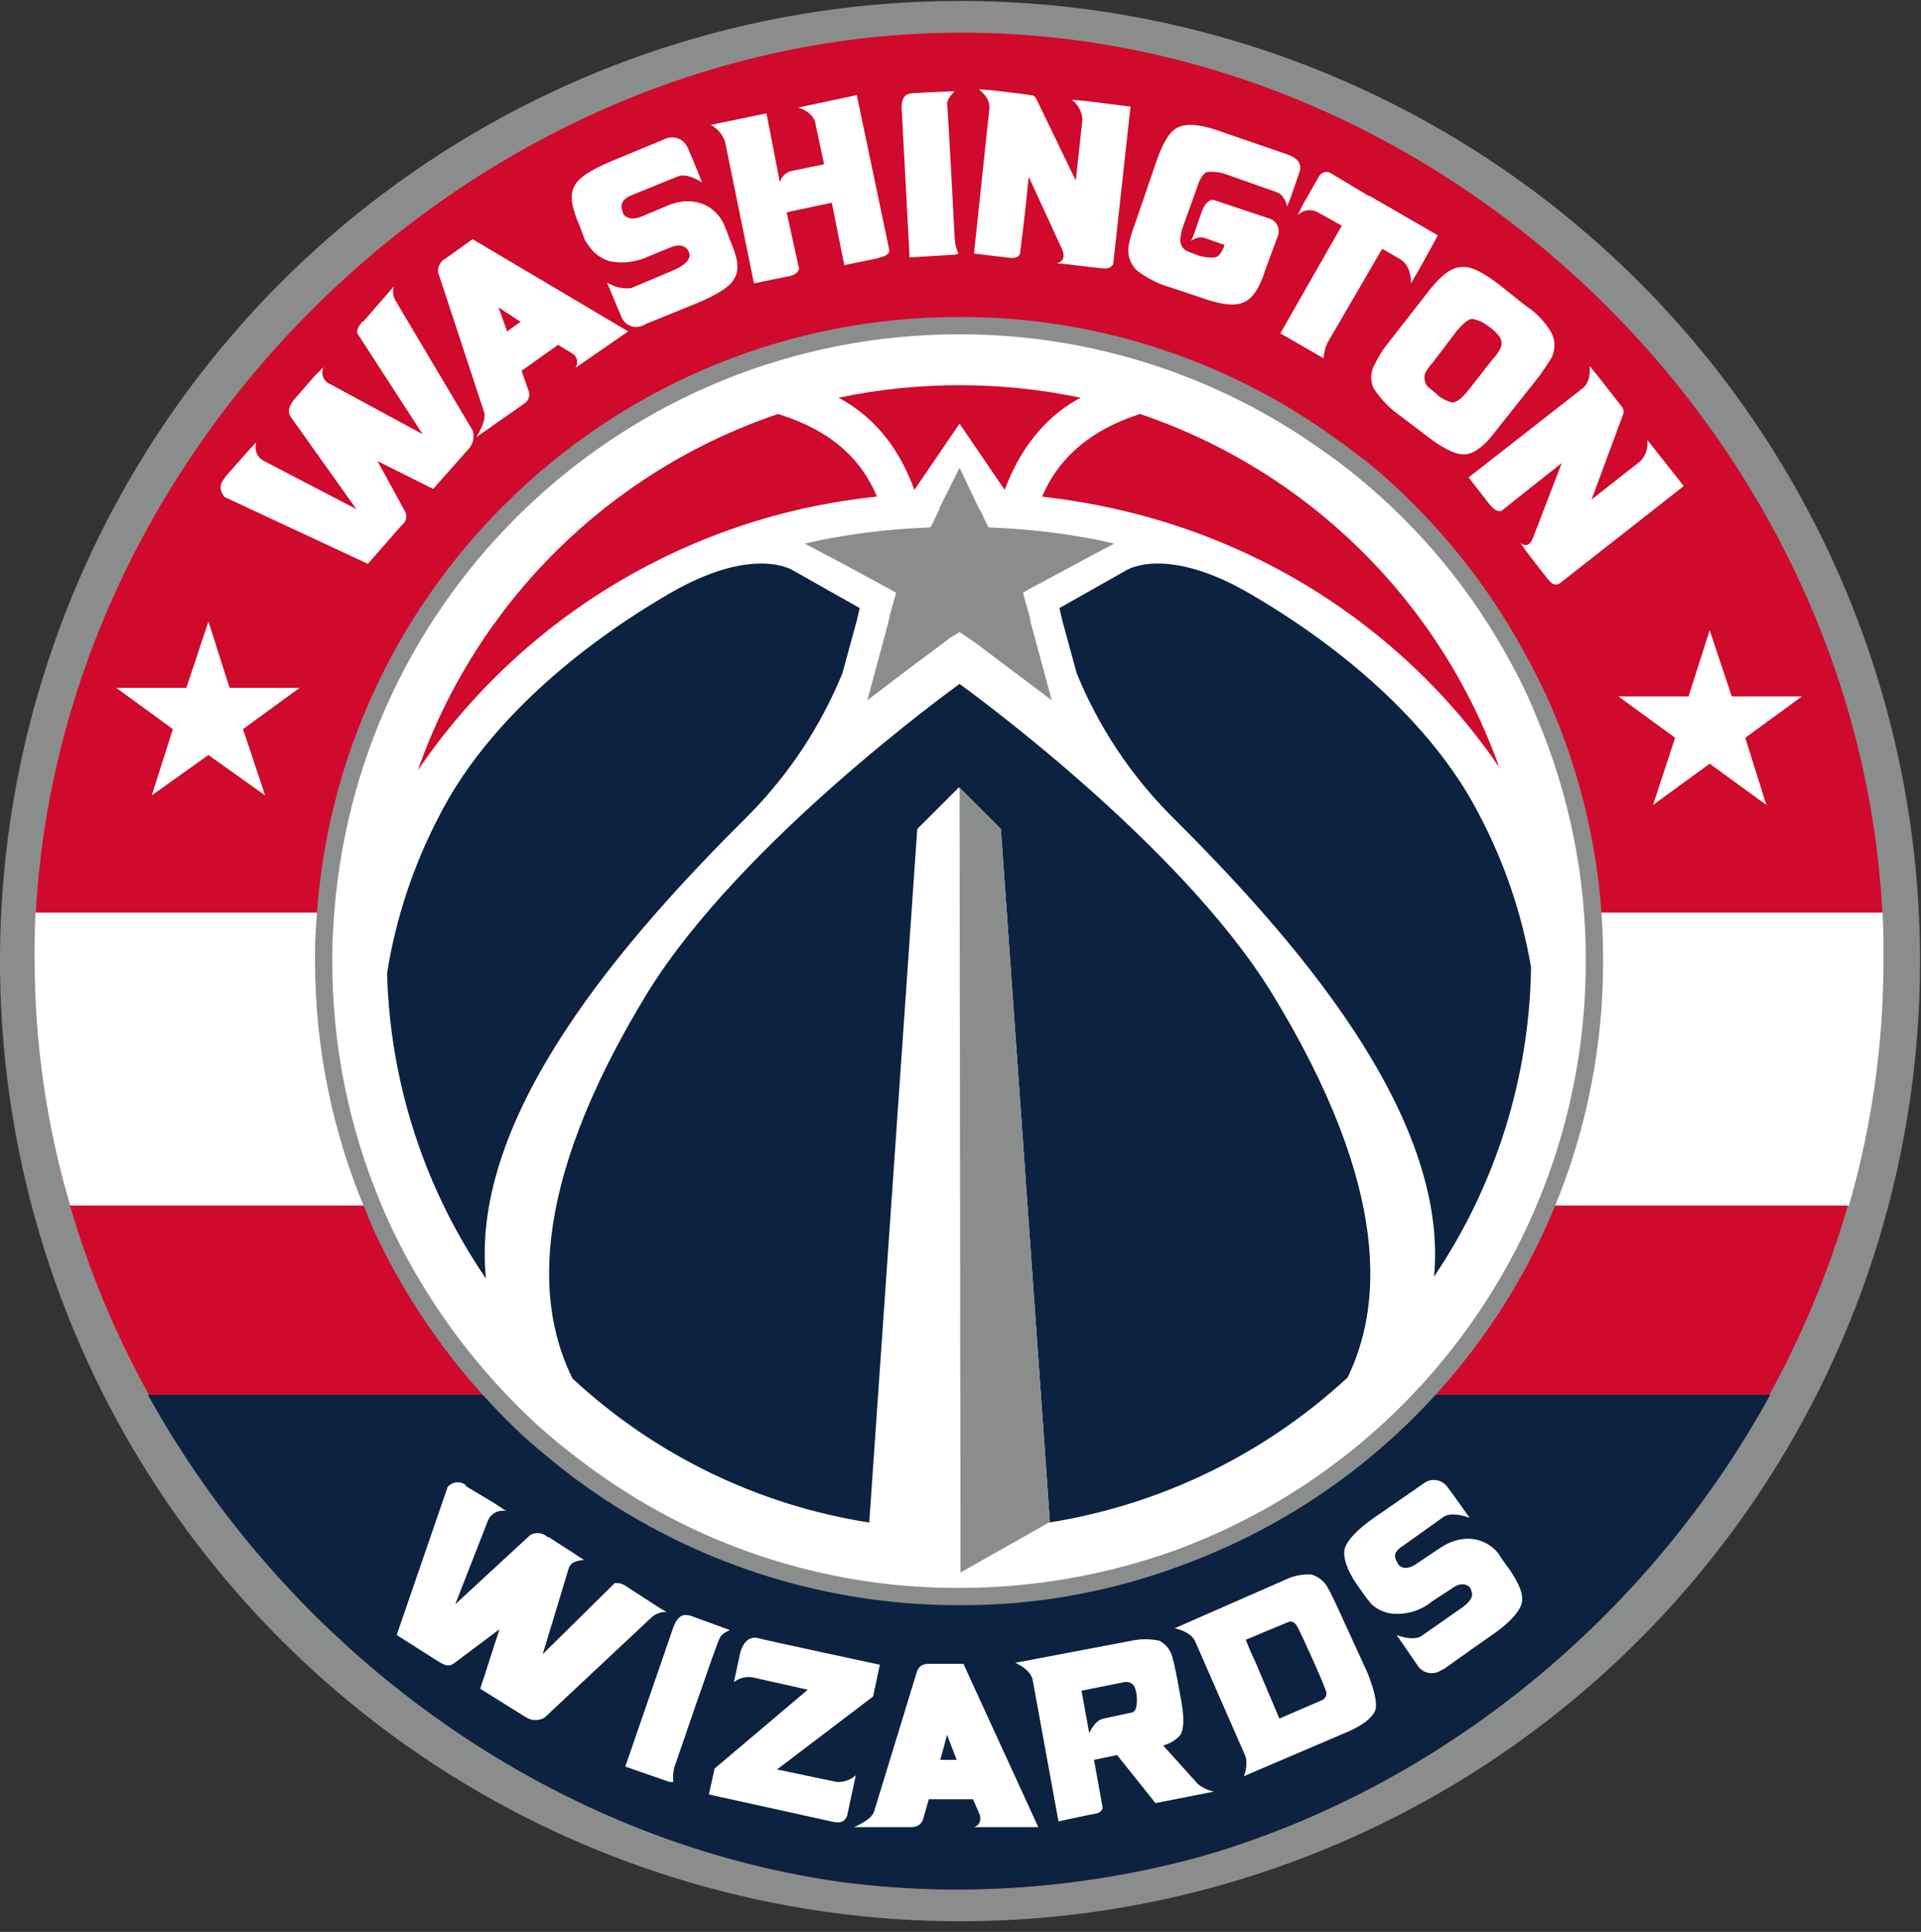 <?xml version="1.0" encoding="UTF-8"?>
<svg xmlns="http://www.w3.org/2000/svg" xmlns:xlink="http://www.w3.org/1999/xlink" width="180pt" height="181pt" viewBox="0 0 180 181" version="1.1">
<rect x="0" y="0" width="180" height="181" fill="#333333" stroke="none"/>
<g id="surface1">
<path style=" stroke:none;fill-rule:nonzero;fill:rgb(54.492%,55.272%,55.272%);fill-opacity:1;" d="M 89.91 0.09 C 53.527 0.109 20.738 22.043 6.832 55.664 C -7.078 89.281 0.641 127.969 26.379 153.684 C 52.117 179.398 90.812 187.074 124.422 173.137 C 158.027 159.195 179.93 126.383 179.91 90 C 179.914 66.137 170.43 43.254 153.547 26.391 C 136.664 9.523 113.773 0.062 89.91 0.09 Z M 89.91 0.09 "/>
<path style=" stroke:none;fill-rule:nonzero;fill:rgb(81.25%,3.922%,17.259%);fill-opacity:1;" d="M 176.488 89.73 C 176.488 43.109 136.711 3.059 90.09 3.059 C 43.559 3.059 3.238 43.379 3.238 89.91 C 3.238 132.66 37.172 170.371 78.75 176.309 C 82.301 176.777 85.879 177.016 89.461 177.031 L 89.641 177.031 C 97.332 177.023 104.988 175.992 112.41 173.969 C 148.68 163.531 176.488 128.609 176.488 89.73 Z M 176.488 89.73 "/>
<path style=" stroke:none;fill-rule:nonzero;fill:rgb(100%,100%,100%);fill-opacity:1;" d="M 176.398 85.5 L 3.328 85.5 C 3.238 87.031 3.238 88.469 3.238 90 C 3.25 97.77 4.371 105.5 6.57 112.949 L 173.25 112.949 C 175.414 105.43 176.504 97.645 176.488 89.82 C 176.488 88.379 176.488 86.941 176.398 85.5 Z M 176.398 85.5 "/>
<path style=" stroke:none;fill-rule:nonzero;fill:rgb(5.099%,13.33%,25.098%);fill-opacity:1;" d="M 78.75 176.309 C 82.301 176.777 85.879 177.016 89.461 177.031 L 89.641 177.031 C 97.332 177.023 104.988 175.992 112.41 173.969 C 135.09 167.488 154.531 151.379 165.871 130.68 L 13.859 130.68 C 27.09 154.621 51.301 172.441 78.75 176.309 Z M 78.75 176.309 "/>
<path style=" stroke:none;fill-rule:nonzero;fill:rgb(100%,100%,100%);fill-opacity:1;" d="M 89.461 22.41 C 89.461 22.41 88.828 10.262 88.738 9.629 C 88.875 9.211 89.121 8.836 89.461 8.551 C 89.012 8.551 87.301 8.641 85.5 8.73 C 85.051 8.82 84.328 8.82 84.512 10.621 L 85.23 24.121 L 89.551 23.852 L 89.82 23.762 C 89.609 23.34 89.488 22.879 89.461 22.41 Z M 89.461 22.41 "/>
<path style=" stroke:none;fill-rule:nonzero;fill:rgb(100%,100%,100%);fill-opacity:1;" d="M 133.199 24.84 L 134.73 22.051 L 128.34 18.359 L 128.25 18.359 L 124.648 16.199 C 124.254 16 123.766 16.16 123.57 16.559 C 123.48 16.738 122.129 19.078 122.129 19.078 L 121.59 20.16 C 122.086 19.656 122.859 19.543 123.48 19.891 L 125.73 21.148 L 119.969 31.23 L 124.02 33.57 C 124.047 33.07 124.168 32.582 124.379 32.129 C 124.379 32.129 127.621 26.551 129.512 23.309 L 131.219 24.301 C 132.301 24.93 132.211 26.551 132.211 26.551 Z M 133.199 24.84 "/>
<path style=" stroke:none;fill-rule:nonzero;fill:rgb(100%,100%,100%);fill-opacity:1;" d="M 120.691 14.488 L 114.66 12.418 C 112.77 11.699 111.328 11.52 110.52 11.879 C 109.711 12.148 109.078 13.141 108.449 14.852 L 106.289 21.148 C 106.051 21.762 105.871 22.395 105.75 23.039 C 105.625 23.859 105.891 24.695 106.469 25.289 C 107.402 26.031 108.473 26.582 109.621 26.91 L 112.32 27.809 C 114.301 28.531 115.648 28.711 116.461 28.352 C 117.27 28.078 117.988 27.09 118.531 25.379 C 118.531 25.379 119.609 22.41 119.789 21.961 C 119.93 21.367 119.629 20.762 119.07 20.52 L 113.941 18.809 C 113.398 18.539 113.039 18.988 112.77 19.441 C 112.59 19.801 111.871 21.961 111.871 21.961 L 111.602 22.59 C 111.969 22.262 112.484 22.156 112.949 22.32 L 114.75 22.949 C 114.48 23.668 114.211 24.031 113.852 24.121 C 113.238 24.172 112.621 24.078 112.051 23.852 C 112.051 23.852 111.328 23.578 111.148 23.488 C 110.746 23.25 110.531 22.785 110.609 22.32 C 110.641 21.918 110.734 21.523 110.879 21.148 L 112.141 17.641 C 112.41 16.738 112.77 16.199 113.129 16.109 C 113.773 16.051 114.418 16.145 115.02 16.379 L 119.609 18 C 120.422 18.27 120.602 19.352 120.602 19.352 L 120.961 18.449 L 121.77 16.109 C 122.039 15.211 121.41 14.762 120.691 14.488 Z M 120.691 14.488 "/>
<path style=" stroke:none;fill-rule:nonzero;fill:rgb(100%,100%,100%);fill-opacity:1;" d="M 74.789 10.078 C 74.789 10.078 76.141 10.441 76.41 11.52 L 76.41 11.609 L 77.219 15.391 L 74.16 16.02 C 73.621 16.145 73.203 16.562 73.078 17.102 L 71.82 10.621 L 66.602 11.699 C 67.246 12.043 67.73 12.625 67.949 13.32 L 70.648 26.551 L 73.711 25.918 C 74.34 25.828 74.699 25.648 74.879 25.199 L 73.711 19.891 L 77.941 18.988 L 79.109 24.84 L 82.172 24.211 C 82.801 24.031 83.25 23.941 83.34 23.488 L 80.281 8.91 Z M 74.789 10.078 "/>
<path style=" stroke:none;fill-rule:nonzero;fill:rgb(100%,100%,100%);fill-opacity:1;" d="M 139.859 33.66 L 137.609 36.539 C 136.98 37.352 136.441 37.711 136.078 37.711 C 135.473 37.555 134.914 37.246 134.461 36.809 L 134.82 37.078 C 134.281 36.629 133.922 36.359 133.738 36.18 C 133.465 35.82 133.395 35.344 133.559 34.918 C 133.762 34.562 134.004 34.23 134.281 33.93 L 136.531 30.961 C 137.16 30.238 137.609 29.879 137.969 29.879 C 138.621 29.988 139.219 30.305 139.68 30.781 L 139.41 30.512 C 139.777 30.766 140.109 31.07 140.398 31.41 C 140.719 31.75 140.793 32.254 140.578 32.668 C 140.387 33.031 140.145 33.367 139.859 33.66 Z M 145.352 33.57 C 145.758 32.812 145.758 31.898 145.352 31.141 C 144.75 30.121 143.918 29.258 142.922 28.621 L 140.672 26.82 C 139.051 25.559 137.879 24.93 136.98 25.02 C 136.078 25.02 135.09 25.738 134.012 27.09 L 129.871 32.398 C 129.48 32.902 129.148 33.445 128.879 34.02 C 128.426 34.719 128.359 35.602 128.699 36.359 C 129.359 37.387 130.215 38.273 131.219 38.969 L 133.469 40.68 C 135.09 41.941 136.262 42.57 137.16 42.57 C 138.059 42.57 139.051 41.852 140.129 40.41 L 144.27 35.191 C 144.719 34.559 145.078 34.02 145.352 33.57 Z M 145.352 33.57 "/>
<path style=" stroke:none;fill-rule:nonzero;fill:rgb(100%,100%,100%);fill-opacity:1;" d="M 67.77 20.879 C 66.781 18.988 64.711 18.359 62.551 19.262 L 60.211 20.25 C 59.398 20.609 58.77 20.52 58.41 20.07 C 58.395 19.977 58.363 19.883 58.32 19.801 C 58.23 19.441 57.961 18.809 59.219 18.27 L 63.449 16.559 C 64.352 16.109 65.789 17.102 65.789 17.102 C 65.789 17.102 64.98 15.031 64.441 13.859 C 64.129 13.078 63.254 12.68 62.461 12.961 L 57.238 15.121 C 55.352 15.93 54.18 16.648 53.82 17.461 C 53.371 18.18 53.551 19.441 54.27 21.059 L 54.809 22.5 C 54.898 22.68 55.078 22.859 55.172 23.039 C 55.641 23.738 56.34 24.246 57.148 24.48 C 58.367 24.719 59.629 24.559 60.75 24.031 L 62.73 23.219 C 63.539 22.859 64.078 22.949 64.441 23.398 C 64.523 23.539 64.586 23.691 64.621 23.852 C 64.621 23.852 64.801 24.57 63.18 25.289 L 59.129 27 C 58.34 27.086 57.543 26.895 56.879 26.461 C 56.879 26.461 57.691 28.441 58.23 29.699 C 58.543 30.48 59.441 30.848 60.211 30.512 L 60.57 30.328 L 63.449 29.16 L 65.43 28.352 C 67.32 27.539 68.488 26.82 68.852 26.012 C 69.301 25.199 69.121 24.121 68.398 22.5 C 68.398 22.5 67.949 21.238 67.77 20.879 Z M 67.77 20.879 "/>
<path style=" stroke:none;fill-rule:nonzero;fill:rgb(100%,100%,100%);fill-opacity:1;" d="M 155.07 42.121 L 154.352 41.219 C 154.453 41.941 154.223 42.672 153.719 43.199 L 149.129 46.801 L 152.102 38.789 C 152.168 38.578 152.133 38.344 152.012 38.16 C 151.648 37.711 149.762 35.281 149.762 35.281 L 148.949 34.289 C 148.949 34.289 149.129 35.73 148.32 36.359 L 137.609 44.73 L 139.5 47.16 C 139.859 47.609 140.219 47.969 140.672 47.879 C 140.672 47.879 143.371 45.719 146.34 43.379 L 143.641 50.398 C 143.191 51.57 142.469 50.852 142.469 50.852 L 143.012 51.66 L 144.898 54.09 C 145.262 54.539 145.531 54.898 146.07 54.719 L 157.77 45.539 Z M 155.07 42.121 "/>
<path style=" stroke:none;fill-rule:nonzero;fill:rgb(100%,100%,100%);fill-opacity:1;" d="M 101.609 9.449 L 100.441 9.359 C 101.039 9.809 101.402 10.504 101.43 11.25 L 101.43 11.16 L 100.801 16.918 L 97.109 9.27 C 97.016 9.055 96.805 8.914 96.57 8.91 C 96.031 8.82 92.969 8.461 92.969 8.461 L 91.711 8.371 C 91.711 8.371 92.879 9.18 92.699 10.262 L 91.262 23.762 L 94.32 24.121 C 94.949 24.211 95.398 24.211 95.578 23.762 C 95.578 23.762 96.031 20.34 96.391 16.559 L 99.539 23.398 C 99.988 24.57 99 24.66 99 24.66 L 99.898 24.75 L 102.961 25.109 C 103.59 25.199 104.039 25.199 104.309 24.75 L 105.93 9.988 Z M 101.609 9.449 "/>
<path style=" stroke:none;fill-rule:nonzero;fill:rgb(100%,100%,100%);fill-opacity:1;" d="M 36.898 26.82 L 36.449 27.359 L 34.02 30.148 L 33.93 30.148 C 33.66 30.512 33.391 30.871 33.48 31.23 L 39.602 40.68 L 30.961 36 C 30.305 35.758 30.012 35 30.328 34.379 L 29.43 35.281 L 27.629 37.352 C 27.18 37.891 26.91 38.43 27.18 38.969 L 33.391 47.699 L 24.75 43.199 C 24.082 42.875 23.77 42.098 24.031 41.398 L 23.129 42.391 L 21.059 44.73 L 21.059 44.82 C 20.586 45.242 20.547 45.969 20.969 46.441 L 20.969 46.531 L 34.469 52.828 L 37.621 49.23 C 38.027 48.953 38.18 48.422 37.98 47.969 L 35.371 43.199 L 40.59 45.809 L 44.012 41.941 C 44.363 41.48 44.465 40.871 44.281 40.32 L 37.172 28.352 C 36.852 27.906 36.75 27.344 36.898 26.82 Z M 36.898 26.82 "/>
<path style=" stroke:none;fill-rule:nonzero;fill:rgb(100%,100%,100%);fill-opacity:1;" d="M 47.52 31.051 L 46.711 28.801 L 48.781 30.148 Z M 44.281 22.41 L 41.762 24.211 C 41.297 24.457 41.016 24.945 41.039 25.469 L 45.359 38.609 C 45.629 39.418 44.641 40.949 44.641 40.949 L 49.141 37.801 C 49.559 37.527 49.711 36.992 49.5 36.539 L 48.871 34.738 L 52.289 32.309 L 53.641 33.121 C 54.102 33.406 54.227 34.027 53.91 34.469 L 58.859 31.051 Z M 44.281 22.41 "/>
<path style=" stroke:none;fill-rule:nonzero;fill:rgb(100%,100%,100%);fill-opacity:1;" d="M 19.531 58.23 L 21.512 64.441 L 28.078 64.441 L 22.77 68.309 L 24.84 74.52 L 19.531 70.738 L 14.219 74.52 L 16.199 68.309 L 10.891 64.441 L 17.461 64.441 Z M 19.531 58.23 "/>
<path style=" stroke:none;fill-rule:nonzero;fill:rgb(100%,100%,100%);fill-opacity:1;" d="M 160.199 59.039 L 158.219 65.25 L 151.648 65.25 L 156.961 69.121 L 154.891 75.418 L 160.199 71.551 L 165.512 75.418 L 163.531 69.121 L 168.84 65.25 L 162.27 65.25 Z M 160.199 59.039 "/>
<path style=" stroke:none;fill-rule:nonzero;fill:rgb(100%,100%,100%);fill-opacity:1;" d="M 88.109 164.879 L 88.738 162.539 L 89.641 164.879 Z M 90.27 155.879 L 87.211 155.879 C 86.578 155.879 86.219 155.969 85.949 156.512 L 81.898 169.738 C 81.629 170.551 80.012 171.18 80.012 171.18 L 85.5 171.18 C 85.949 171.176 86.348 170.887 86.488 170.461 L 87.031 168.57 L 91.172 168.57 L 91.801 170.012 C 92.07 171 91.262 171.18 91.262 171.18 L 97.289 171.18 Z M 90.27 155.879 "/>
<path style=" stroke:none;fill-rule:nonzero;fill:rgb(100%,100%,100%);fill-opacity:1;" d="M 106.379 158.219 C 106.543 158.773 106.574 159.359 106.469 159.93 C 106.379 160.289 106.199 160.469 105.93 160.469 L 103.41 161.012 C 102.871 161.102 102.422 161.641 102.059 162.359 L 101.34 158.398 L 105.391 157.59 C 105.832 157.516 106.262 157.789 106.379 158.219 Z M 112.23 167.129 L 108.988 163.531 C 109.621 163.375 110.188 163.031 110.609 162.539 C 110.969 161.91 110.969 160.738 110.609 158.941 C 110.609 158.941 110.07 155.879 109.891 155.43 C 109.762 154.691 109.297 154.059 108.629 153.719 C 107.77 153.535 106.879 153.535 106.02 153.719 L 95.129 155.789 C 95.129 155.789 96.48 156.328 96.75 157.32 L 99.18 170.641 L 102.148 170.012 C 102.781 169.918 103.23 169.828 103.32 169.379 L 102.512 164.879 L 104.672 164.43 L 108.27 168.93 L 113.762 167.852 C 113.195 167.742 112.672 167.496 112.23 167.129 Z M 112.23 167.129 "/>
<path style=" stroke:none;fill-rule:nonzero;fill:rgb(100%,100%,100%);fill-opacity:1;" d="M 121.59 152.461 C 121.77 152.73 124.379 158.398 124.289 158.668 C 124.285 158.953 124.105 159.203 123.84 159.301 L 119.879 161.012 L 117.629 155.699 C 117.449 155.34 117.09 154.531 116.73 153.629 L 120.602 152.012 C 120.961 151.828 121.32 151.918 121.59 152.461 Z M 124.469 148.859 C 124.156 148.191 123.562 147.699 122.852 147.512 C 121.977 147.469 121.109 147.656 120.328 148.051 L 110.07 152.551 C 110.07 152.551 111.512 152.82 111.961 153.719 L 116.73 164.609 C 116.848 165.215 116.785 165.84 116.551 166.41 L 126.449 162.18 C 127.801 161.551 128.609 160.918 128.879 160.199 C 129.059 159.57 128.789 158.398 128.16 156.781 L 125.191 150.301 C 124.828 149.578 124.738 149.309 124.469 148.859 Z M 124.469 148.859 "/>
<path style=" stroke:none;fill-rule:nonzero;fill:rgb(100%,100%,100%);fill-opacity:1;" d="M 81.809 158.941 L 82.441 155.969 C 82.441 155.969 71.102 153.539 70.922 153.449 C 70.02 153.359 69.66 153.988 69.391 154.711 L 68.941 156.781 L 68.762 157.59 C 69.25 157.223 69.863 157.062 70.469 157.141 L 75.691 158.309 L 66.961 165.691 L 66.422 168.121 L 77.852 170.641 C 78.57 170.82 79.109 170.82 79.379 170.102 L 80.191 166.32 C 79.699 166.766 79.051 166.992 78.391 166.949 L 72.809 165.781 Z M 81.809 158.941 "/>
<path style=" stroke:none;fill-rule:nonzero;fill:rgb(100%,100%,100%);fill-opacity:1;" d="M 63.18 165.602 C 63.18 165.602 67.141 153.988 67.41 153.539 C 67.59 153 68.398 152.73 68.398 152.73 C 67.949 152.551 66.422 152.012 64.711 151.379 C 64.262 151.289 63.539 151.02 63 152.73 L 58.59 165.512 L 62.73 166.949 L 63.09 166.949 C 63.039 166.5 63.07 166.043 63.18 165.602 Z M 63.18 165.602 "/>
<path style=" stroke:none;fill-rule:nonzero;fill:rgb(100%,100%,100%);fill-opacity:1;" d="M 62.461 151.02 L 61.828 150.66 L 58.77 148.68 C 58.441 148.41 58.023 148.281 57.602 148.32 L 50.852 154.98 L 53.281 146.969 C 53.461 146.16 54.719 146.16 54.719 146.16 L 53.641 145.441 L 51.391 144 L 51.301 144 C 50.859 143.59 50.199 143.516 49.68 143.82 L 42.66 150.301 L 45.719 142.469 C 45.996 141.793 46.719 141.414 47.43 141.57 L 46.352 140.852 L 43.648 139.23 L 43.648 139.141 C 43.125 138.73 42.367 138.809 41.941 139.32 L 37.172 153.18 L 41.129 155.699 C 41.762 156.059 42.031 156.148 42.48 155.879 L 46.801 152.641 L 45 158.219 L 49.32 160.918 C 49.848 161.234 50.504 161.234 51.031 160.918 L 61.02 151.559 C 61.406 151.195 61.926 151 62.461 151.02 Z M 62.461 151.02 "/>
<path style=" stroke:none;fill-rule:nonzero;fill:rgb(100%,100%,100%);fill-opacity:1;" d="M 140.398 145.531 C 139.051 143.91 136.891 143.73 135 144.988 L 132.84 146.43 C 132.121 146.969 131.488 147.059 131.039 146.609 L 130.949 146.43 C 130.77 146.07 130.32 145.531 131.488 144.809 L 135.27 142.109 C 136.078 141.57 137.699 142.199 137.699 142.199 C 137.699 142.199 136.441 140.398 135.629 139.32 C 135.16 138.656 134.262 138.465 133.559 138.871 L 128.879 142.109 C 127.172 143.281 126.27 144.27 126 145.078 C 125.82 145.891 126.18 147.059 127.172 148.5 L 128.07 149.762 C 128.25 149.941 128.34 150.121 128.52 150.301 C 129.133 150.867 129.934 151.191 130.77 151.199 C 132.016 151.242 133.23 150.828 134.191 150.031 L 135.988 148.859 C 136.711 148.32 137.25 148.32 137.699 148.68 C 137.789 148.859 137.879 148.949 137.879 149.129 C 137.879 149.129 138.328 149.762 136.801 150.75 L 133.199 153.27 C 132.391 153.809 130.859 153.18 130.859 153.18 C 130.859 153.18 132.121 154.98 132.84 156.059 C 133.316 156.773 134.277 156.973 135 156.512 L 135.359 156.328 L 137.879 154.531 L 139.68 153.27 C 141.391 152.102 142.289 151.109 142.559 150.301 C 142.828 149.488 142.379 148.41 141.391 146.969 C 141.391 146.969 140.578 145.891 140.398 145.531 Z M 140.398 145.531 "/>
<path style=" stroke:none;fill-rule:nonzero;fill:rgb(54.492%,55.272%,55.272%);fill-opacity:1;" d="M 142.922 61.289 C 139.242 54.473 134.293 48.426 128.34 43.469 C 127.172 42.57 126 41.668 124.828 40.859 C 114.672 33.59 102.492 29.688 90 29.699 L 89.91 29.699 C 57.801 29.66 31.289 54.785 29.609 86.852 C 29.52 87.84 29.52 88.918 29.52 89.91 L 29.52 90 C 29.512 98.07 31.133 106.062 34.289 113.488 C 34.648 114.391 35.012 115.289 35.461 116.191 C 38.855 123.176 43.523 129.461 49.23 134.73 C 50.672 135.988 52.199 137.25 53.73 138.418 C 64.156 146.195 76.812 150.395 89.82 150.391 L 89.91 150.391 C 96.977 150.418 103.988 149.168 110.609 146.699 C 134.406 138.039 150.234 115.41 150.211 90.09 L 150.211 90 C 150.242 81.965 148.648 74.004 145.531 66.602 C 144.75 64.785 143.879 63.016 142.922 61.289 Z M 142.922 61.289 "/>
<path style=" stroke:none;fill-rule:nonzero;fill:rgb(100%,100%,100%);fill-opacity:1;" d="M 144 67.23 C 143.301 65.469 142.488 63.758 141.57 62.102 C 137.98 55.43 133.117 49.531 127.262 44.73 C 126.18 43.828 125.102 43.02 123.93 42.211 C 114.031 35.137 102.168 31.328 90 31.32 L 89.91 31.32 C 58.664 31.293 32.875 55.738 31.23 86.941 C 31.141 87.93 31.141 88.918 31.141 89.91 L 31.141 90 C 31.113 97.852 32.676 105.629 35.73 112.859 C 36.09 113.762 36.539 114.66 36.898 115.469 C 40.203 122.254 44.754 128.363 50.309 133.469 C 51.719 134.746 53.188 135.945 54.719 137.07 C 64.828 144.699 77.156 148.809 89.82 148.77 L 89.91 148.77 C 96.781 148.77 103.602 147.582 110.07 145.262 C 133.215 136.777 148.602 114.742 148.59 90.09 L 148.59 90 C 148.609 82.18 147.047 74.434 144 67.23 Z M 144 67.23 "/>
<path style=" stroke:none;fill-rule:nonzero;fill:rgb(5.099%,13.33%,25.098%);fill-opacity:1;" d="M 78.93 63.09 L 80.281 58.141 L 80.551 56.969 L 74.34 53.461 C 74.34 53.461 70.648 50.941 62.551 55.711 C 53.012 61.289 45.18 68.578 41.219 76.32 C 38.77 80.965 37.098 85.984 36.27 91.168 C 36.535 101.402 39.754 111.344 45.539 119.789 C 43.922 104.488 58.68 87.75 70.199 76.32 C 73.945 72.52 76.91 68.027 78.93 63.09 Z M 78.93 63.09 "/>
<path style=" stroke:none;fill-rule:nonzero;fill:rgb(5.099%,13.33%,25.098%);fill-opacity:1;" d="M 117.27 55.711 C 109.172 50.941 105.48 53.461 105.48 53.461 L 99.27 56.969 L 99.539 58.141 L 100.891 63.09 C 102.91 68.027 105.875 72.52 109.621 76.32 C 121.141 87.75 135.809 104.398 134.371 119.609 C 140.156 111.039 143.312 100.969 143.461 90.629 C 142.609 85.633 140.969 80.801 138.602 76.32 C 134.641 68.578 126.809 61.289 117.27 55.711 Z M 117.27 55.711 "/>
<path style=" stroke:none;fill-rule:nonzero;fill:rgb(81.25%,3.922%,17.259%);fill-opacity:1;" d="M 97.648 46.531 C 119.07 48.961 133.199 61.109 140.488 71.91 C 134.926 56.301 122.523 44.102 106.828 38.789 C 103.41 39.871 99.539 42.031 97.648 46.531 Z M 97.648 46.531 "/>
<path style=" stroke:none;fill-rule:nonzero;fill:rgb(81.25%,3.922%,17.259%);fill-opacity:1;" d="M 82.172 46.531 C 80.281 41.941 76.41 39.871 72.898 38.789 C 57.105 44.121 44.652 56.441 39.148 72.18 C 48.996 57.695 64.746 48.305 82.172 46.531 Z M 82.172 46.531 "/>
<path style=" stroke:none;fill-rule:nonzero;fill:rgb(81.25%,3.922%,17.259%);fill-opacity:1;" d="M 85.68 45.898 L 89.91 39.691 L 94.141 45.898 C 95.852 41.309 98.551 38.699 101.25 37.262 C 93.77 35.699 86.051 35.699 78.57 37.262 C 81.27 38.699 83.969 41.219 85.68 45.898 Z M 85.68 45.898 "/>
<path style=" stroke:none;fill-rule:nonzero;fill:rgb(5.099%,13.33%,25.098%);fill-opacity:1;" d="M 89.91 64.078 C 89.281 64.531 69.48 78.84 60.75 92.879 C 49.051 111.961 50.578 122.941 53.641 129.148 C 61.359 136.316 71.043 141.02 81.449 142.648 L 85.949 77.668 L 89.82 73.801 L 89.91 73.801 L 93.781 77.668 L 98.371 142.559 L 98.281 142.648 C 108.75 140.988 118.488 136.258 126.27 129.059 C 129.328 122.762 130.68 111.781 119.07 92.879 C 110.34 78.84 90.539 64.531 89.91 64.078 Z M 89.91 64.078 "/>
<path style=" stroke:none;fill-rule:nonzero;fill:rgb(54.492%,55.272%,55.272%);fill-opacity:1;" d="M 93.781 77.668 L 89.91 73.801 L 90 147.328 L 98.281 142.648 L 98.371 142.559 Z M 93.781 77.668 "/>
<path style=" stroke:none;fill-rule:nonzero;fill:rgb(54.492%,55.272%,55.272%);fill-opacity:1;" d="M 101.34 50.309 C 99.016 49.906 96.672 49.637 94.32 49.5 L 92.609 49.41 L 92.609 49.32 L 92.52 49.23 L 91.891 47.879 L 91.801 47.789 L 89.91 43.828 L 89.281 45.09 L 88.02 47.609 L 88.02 47.789 L 87.93 47.879 L 87.301 49.23 L 87.211 49.32 L 87.211 49.41 L 85.5 49.5 C 83.148 49.637 80.801 49.906 78.48 50.309 C 77.449 50.469 76.43 50.68 75.422 50.941 L 78.66 52.648 L 81.988 54.449 L 82.98 54.988 L 83.969 55.531 L 83.34 57.781 L 83.34 57.871 L 83.07 58.949 L 81.27 65.609 L 85.41 62.461 L 88.199 60.391 L 89.012 59.762 L 89.91 59.219 L 90.719 59.762 L 91.621 60.391 L 98.551 65.609 L 96.75 58.949 L 96.57 58.32 L 96.48 57.781 L 95.852 55.531 L 96.48 55.168 L 97.828 54.449 L 102.328 52.02 L 104.398 50.941 C 103.391 50.68 102.371 50.469 101.34 50.309 Z M 101.34 50.309 "/>
</g>
</svg>
